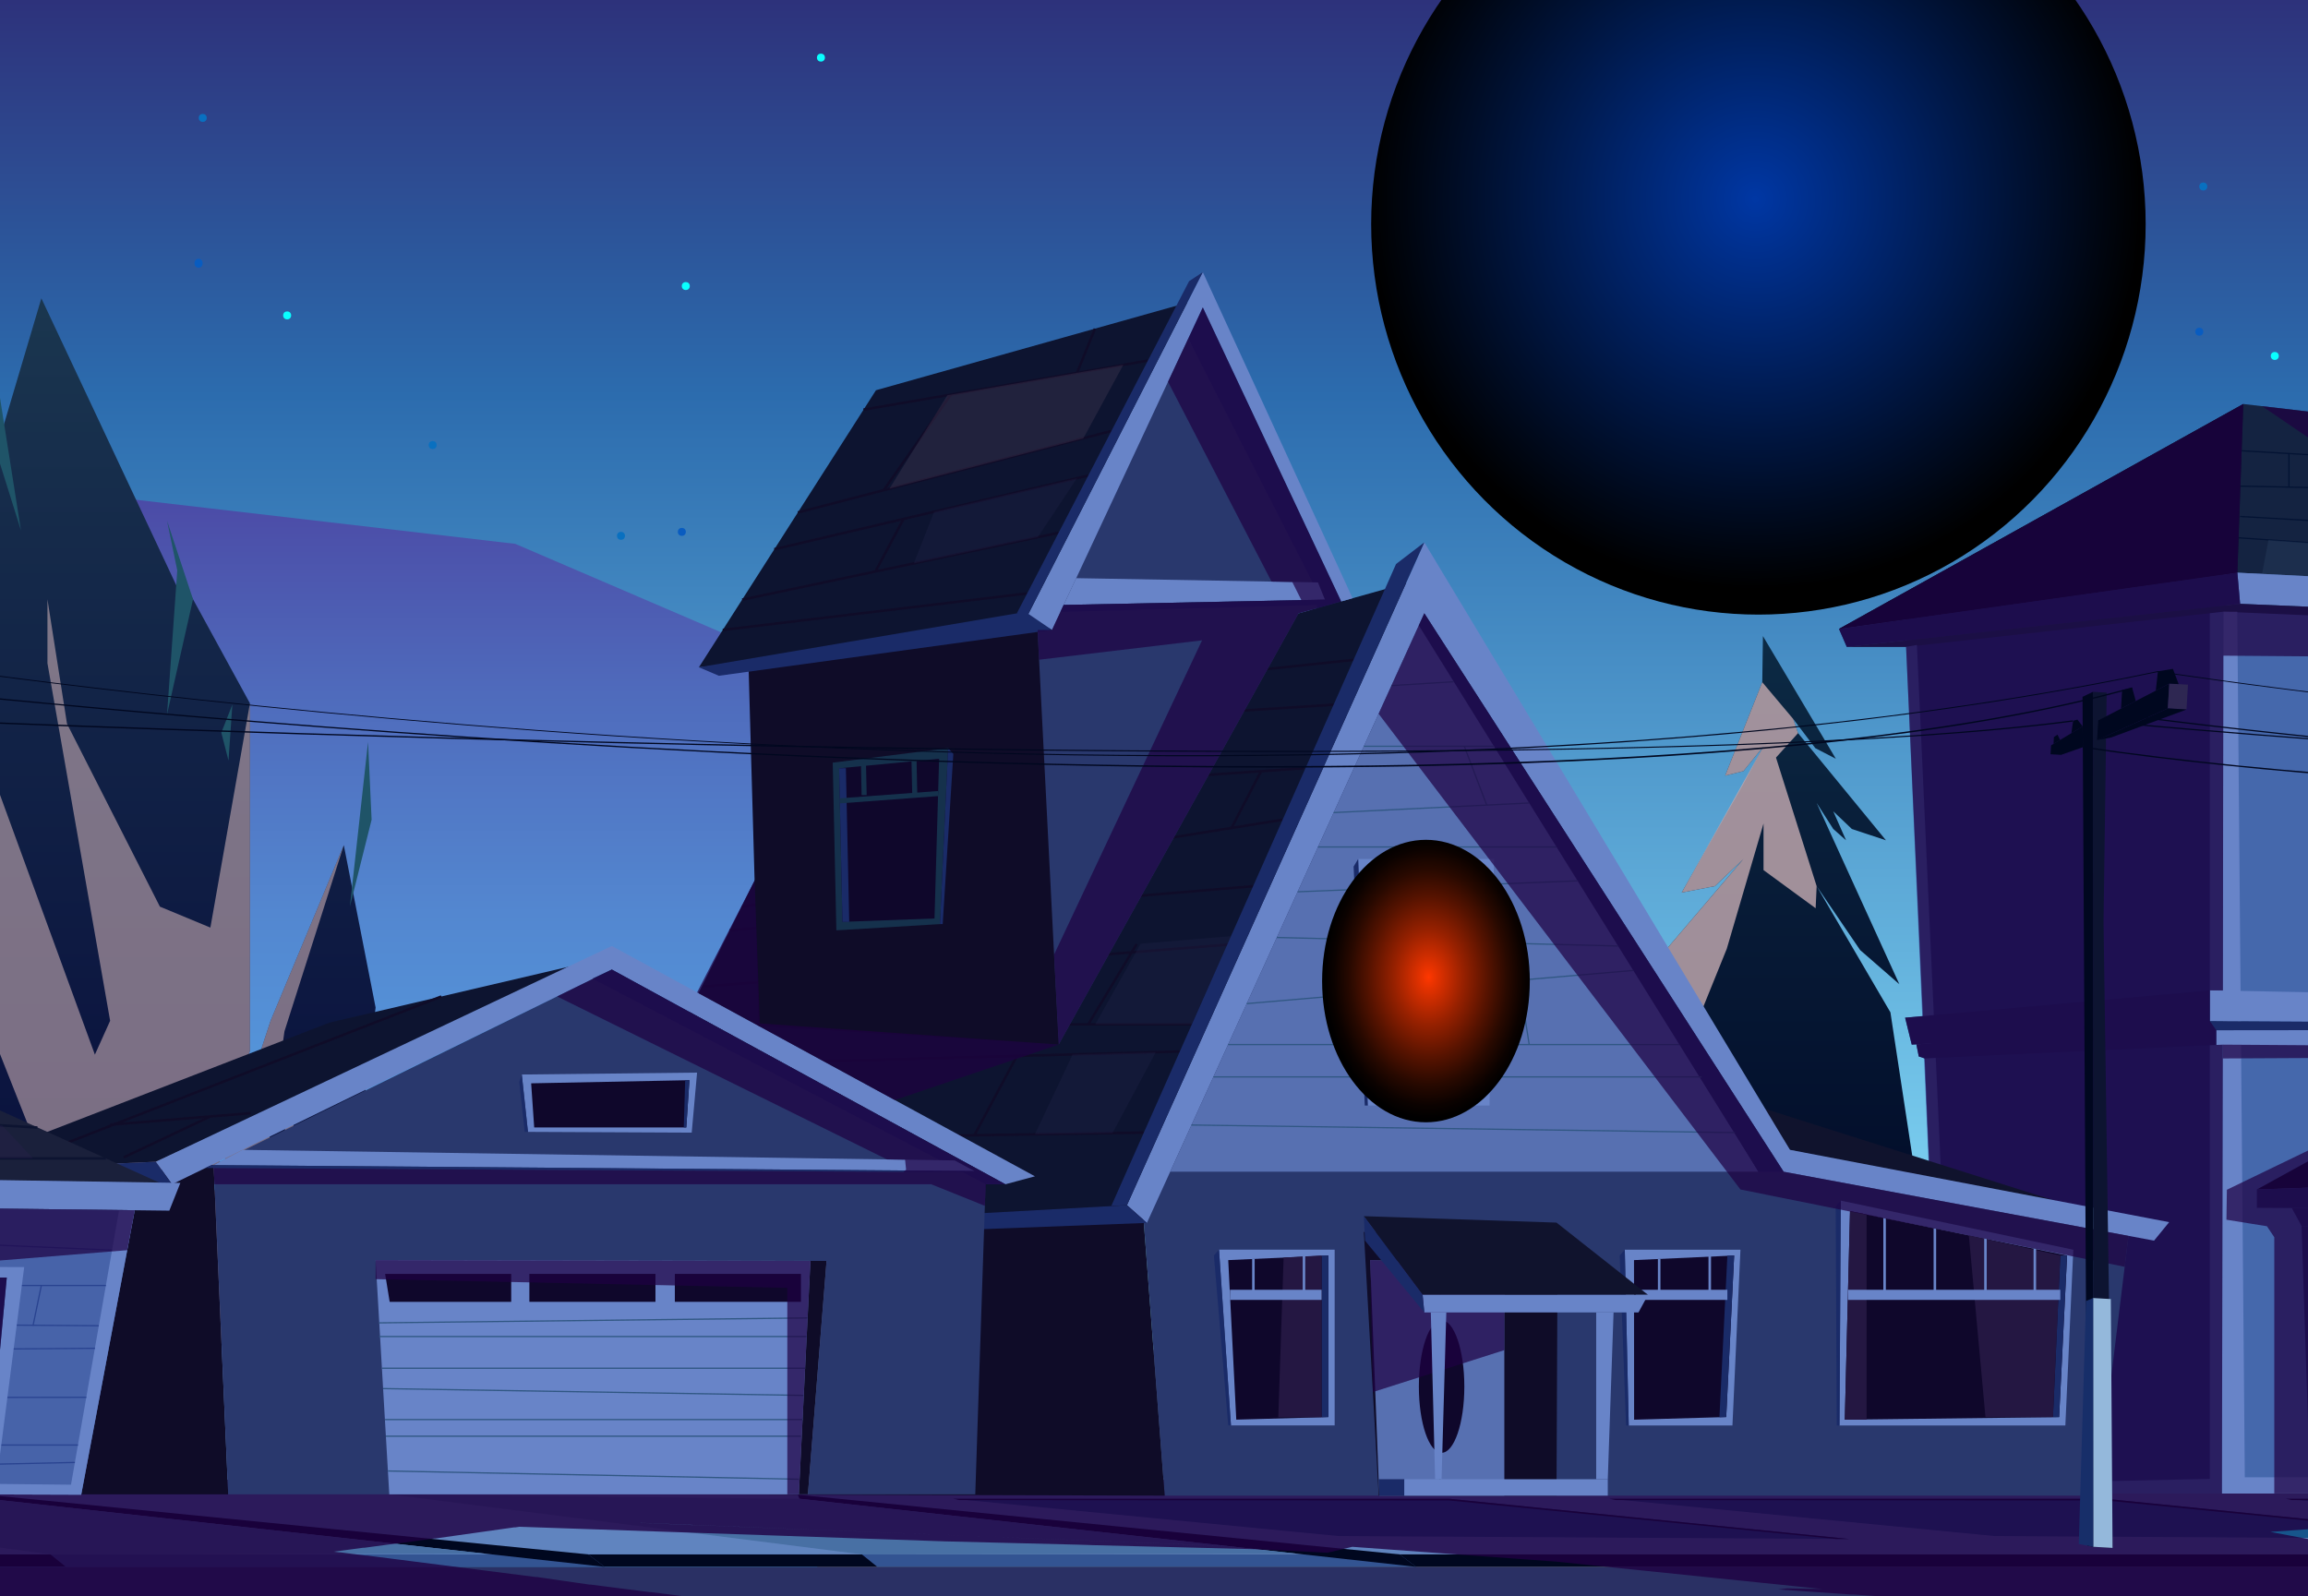 <svg xmlns="http://www.w3.org/2000/svg" xmlns:xlink="http://www.w3.org/1999/xlink" viewBox="0 0 455.82 315.25"><rect x="0" y="0" width="455.82" height="315.25" fill="#808080" stroke="none"/><defs><style>.cls-1{fill:none;}.cls-2{isolation:isolate;}.cls-3{clip-path:url(#clip-path);}.cls-4{fill:url(#Áåçûìÿííûé_ãðàäèåíò_266);}.cls-5,.cls-6{fill:#095cc0;}.cls-12,.cls-13,.cls-14,.cls-15,.cls-16,.cls-17,.cls-18,.cls-20,.cls-21,.cls-22,.cls-23,.cls-24,.cls-26,.cls-29,.cls-31,.cls-33,.cls-34,.cls-35,.cls-37,.cls-38,.cls-39,.cls-40,.cls-41,.cls-42,.cls-43,.cls-44,.cls-45,.cls-46,.cls-48,.cls-49,.cls-52,.cls-55,.cls-56,.cls-57,.cls-59,.cls-6,.cls-60,.cls-61,.cls-62,.cls-65,.cls-67,.cls-69,.cls-70,.cls-8{fill-rule:evenodd;}.cls-7,.cls-8{fill:#0970c0;}.cls-9{fill:#09ffff;}.cls-10{fill:#09b9ea;}.cls-11{fill:#92ffff;}.cls-12{fill:url(#Áåçûìÿííûé_ãðàäèåíò_5);}.cls-13{fill:url(#Áåçûìÿííûé_ãðàäèåíò_16);}.cls-14{fill:url(#Áåçûìÿííûé_ãðàäèåíò_10);}.cls-15,.cls-16{fill:#c7acb3;}.cls-15{opacity:0.6;}.cls-15,.cls-16,.cls-25,.cls-41,.cls-60{mix-blend-mode:multiply;}.cls-16,.cls-25{opacity:0.8;}.cls-17{fill:#1f5468;}.cls-18{fill:#6084bf;}.cls-19,.cls-22{fill:#00071f;}.cls-20{fill:#2a3064;}.cls-21{fill:#335492;}.cls-23{fill:#4870a4;}.cls-24{fill:#17558b;}.cls-26,.cls-41{fill:#1f0042;}.cls-27,.cls-28,.cls-32,.cls-42,.cls-59,.cls-65,.cls-66{mix-blend-mode:screen;}.cls-27{fill:url(#Áåçûìÿííûé_ãðàäèåíò_550);}.cls-28{fill:url(#Áåçûìÿííûé_ãðàäèåíò_558);}.cls-29{fill:#fff;}.cls-30,.cls-42,.cls-59,.cls-60,.cls-65{opacity:0.2;}.cls-31{fill:#635eb0;}.cls-32{fill:url(#Áåçûìÿííûé_ãðàäèåíò_275);}.cls-33{fill:#1e3777;}.cls-34{fill:#4568ac;}.cls-35{fill:#142341;}.cls-36{fill:#031333;}.cls-37{fill:#070b27;}.cls-38,.cls-53{fill:#6884c8;}.cls-39{fill:#1a2b68;}.cls-40,.cls-54{fill:#15314c;}.cls-41{opacity:0.7;}.cls-42{fill:#3e5c7f;}.cls-43,.cls-47{fill:#0f0c28;}.cls-44{fill:#10132d;}.cls-45{fill:#29386d;}.cls-46{fill:#0d1430;}.cls-48{fill:#5770b1;}.cls-49,.cls-50{fill:#0f072b;}.cls-51{fill:#305783;}.cls-52{fill:#241742;}.cls-55{fill:#fbd681;}.cls-56,.cls-58{fill:#ff6e5b;}.cls-57{fill:#d15c54;}.cls-59{fill:#2e2d5e;}.cls-60{fill:#735a77;}.cls-61{fill:#1a203b;}.cls-62{fill:#4763a9;}.cls-63{fill:#294390;}.cls-64,.cls-67{fill:#0d1431;}.cls-65{fill:#34225e;}.cls-66{fill:url(#Áåçûìÿííûé_ãðàäèåíò_23);}.cls-68{fill:#2e2752;}.cls-69{fill:#94b8db;}.cls-70{fill:#172e69;}</style><clipPath id="clip-path"><rect class="cls-1" x="-321.51" y="-58.9" width="1500" height="400"/></clipPath><linearGradient id="Áåçûìÿííûé_ãðàäèåíò_266" x1="428.49" y1="283.87" x2="428.49" y2="-58.9" gradientUnits="userSpaceOnUse"><stop offset="0" stop-color="#8de6ff"/><stop offset="0.14" stop-color="#7bcff0"/><stop offset="0.42" stop-color="#4c94c9"/><stop offset="0.6" stop-color="#2c6cae"/><stop offset="0.82" stop-color="#2d347d"/><stop offset="1" stop-color="#2e0452"/></linearGradient><linearGradient id="Áåçûìÿííûé_ãðàäèåíò_5" x1="52.29" y1="311.56" x2="52.29" y2="96.34" gradientUnits="userSpaceOnUse"><stop offset="0" stop-color="#57abe9"/><stop offset="0.2" stop-color="#57a7e6"/><stop offset="0.4" stop-color="#559bde"/><stop offset="0.61" stop-color="#5387d0"/><stop offset="0.81" stop-color="#4f6bbc"/><stop offset="1" stop-color="#4b49a5"/></linearGradient><linearGradient id="Áåçûìÿííûé_ãðàäèåíò_16" x1="346.49" y1="295.42" x2="346.49" y2="125.64" gradientUnits="userSpaceOnUse"><stop offset="0" stop-color="#000422"/><stop offset="0.32" stop-color="#020c29"/><stop offset="0.81" stop-color="#09203b"/><stop offset="0.99" stop-color="#0c2a44"/></linearGradient><linearGradient id="Áåçûìÿííûé_ãðàäèåíò_10" x1="32.49" y1="271.8" x2="32.49" y2="58.92" gradientUnits="userSpaceOnUse"><stop offset="0" stop-color="#090e3d"/><stop offset="0.31" stop-color="#0c1640"/><stop offset="0.78" stop-color="#152a4a"/><stop offset="0.99" stop-color="#1a364f"/></linearGradient><radialGradient id="Áåçûìÿííûé_ãðàäèåíò_550" cx="-1198.87" cy="172.08" r="27.39" gradientTransform="translate(3215.93 -357.25) scale(2.39 2.37)" gradientUnits="userSpaceOnUse"><stop offset="0" stop-color="#6a229d"/><stop offset="0.16" stop-color="#672199"/><stop offset="0.32" stop-color="#5f1e8c"/><stop offset="0.48" stop-color="#511a78"/><stop offset="0.64" stop-color="#3d145b"/><stop offset="0.81" stop-color="#240c36"/><stop offset="0.97" stop-color="#060209"/><stop offset="1"/></radialGradient><radialGradient id="Áåçûìÿííûé_ãðàäèåíò_558" cx="-1198.29" cy="171.03" r="23.37" gradientTransform="translate(3213.76 -357.51) scale(2.39 2.37)" gradientUnits="userSpaceOnUse"><stop offset="0" stop-color="#0037a4"/><stop offset="0.15" stop-color="#0036a0"/><stop offset="0.31" stop-color="#003294"/><stop offset="0.47" stop-color="#002b7f"/><stop offset="0.63" stop-color="#002163"/><stop offset="0.79" stop-color="#00153e"/><stop offset="0.95" stop-color="#000611"/><stop offset="1"/></radialGradient><radialGradient id="Áåçûìÿííûé_ãðàäèåíò_275" cx="-1204.52" cy="174.72" r="32.22" gradientTransform="translate(-67.44 -2839.46) rotate(-90) scale(2.39 2.37)" gradientUnits="userSpaceOnUse"><stop offset="0" stop-color="#0037a4"/><stop offset="1"/></radialGradient><radialGradient id="Áåçûìÿííûé_ãðàäèåíò_23" cx="-1266.56" cy="147.07" r="7.01" gradientTransform="translate(-148.77 -4847.9) rotate(-90) scale(3.98 2.93)" gradientUnits="userSpaceOnUse"><stop offset="0" stop-color="#ff3700"/><stop offset="0.06" stop-color="#ea3300"/><stop offset="0.33" stop-color="#982100"/><stop offset="0.57" stop-color="#571300"/><stop offset="0.76" stop-color="#280900"/><stop offset="0.91" stop-color="#0b0200"/><stop offset="1"/></radialGradient></defs><g class="cls-2"><g id="street"><g class="cls-3"><rect class="cls-4" x="-321.51" y="-58.9" width="1500" height="342.77"/><circle class="cls-5" cx="434.35" cy="65.52" r="0.79"/><path class="cls-6" d="M387.57,6.69a.79.79,0,1,1-.79-.79A.79.79,0,0,1,387.57,6.69Z"/><circle class="cls-7" cx="356.78" cy="57.03" r="0.79"/><path class="cls-8" d="M399.11,98.19a.79.79,0,1,1-.79-.79A.79.79,0,0,1,399.11,98.19Z"/><path class="cls-8" d="M409.41,1.16a.79.79,0,1,1-.79-.79A.79.79,0,0,1,409.41,1.16Z"/><circle class="cls-7" cx="311.15" cy="93.22" r="0.79"/><circle class="cls-7" cx="435.14" cy="36.84" r="0.79"/><circle class="cls-9" cx="374.26" cy="70.05" r="0.79"/><circle class="cls-9" cx="307.09" cy="39.97" r="0.79"/><circle class="cls-9" cx="449.26" cy="70.31" r="0.79"/><circle class="cls-10" cx="172.16" cy="138.05" r="0.79"/><circle class="cls-7" cx="122.64" cy="105.84" r="0.79"/><circle class="cls-7" cx="85.45" cy="87.91" r="0.79"/><path class="cls-6" d="M40,52a.79.79,0,1,1-1.57,0A.79.79,0,1,1,40,52Z"/><circle class="cls-5" cx="4.93" cy="170.55" r="0.79"/><circle class="cls-5" cx="134.66" cy="105.06" r="0.79"/><circle class="cls-7" cx="3.23" cy="84.64" r="0.79"/><circle class="cls-7" cx="9.2" cy="194.75" r="0.79"/><circle class="cls-7" cx="40.04" cy="23.29" r="0.79"/><circle class="cls-11" cx="99.77" cy="180.24" r="0.79"/><circle class="cls-9" cx="56.62" cy="182.82" r="0.79"/><circle class="cls-9" cx="162.13" cy="11.38" r="0.79"/><circle class="cls-9" cx="135.44" cy="56.5" r="0.79"/><circle class="cls-9" cx="56.71" cy="62.3" r="0.79"/><circle class="cls-9" cx="79.47" cy="193.97" r="0.79"/><path class="cls-12" d="M175.68,256.13l1.67-4.55-26-.5h0l21.71.41-21.37-9,.75-18.4v-.19h.27l.58-4,1.23-.75v-4.07l-1.72,0,2.89-71.19,17.29-.91h0l1.82-4.92-1.95-.09-71.09-30.55-94.64-11-79.84,44.43h0l1.54,3.55h11.7l3.2,72.93-3.38.3,1.31,5.34.91-.06.48,2.39,1,.35,3.77,86H161.2l5-52.86h1.41l1.81-2.23h0l.31-.38Zm-14.08,2.59H159l-2.11,47h-7.76L151,258.7h14Z"/><polygon class="cls-13" points="348.04 134.75 340.71 153.21 344.33 152.31 348.29 147.41 344.13 155.16 332.13 176.3 338.69 175.03 344.33 169.66 322.78 194.93 305.09 295.24 387.88 295.42 373.35 199.96 358.78 175.03 367.37 187.66 375.11 194.4 358.78 158.6 362.06 163.74 364.59 165.98 362.06 160.25 365.73 163.74 372.47 165.98 355.11 144.81 354.14 142 358.52 147.78 362.57 149.87 348.17 125.64 348.04 134.75"/><polygon class="cls-14" points="13.13 269.69 -7.47 215.51 -7.87 193.74 -9.19 174.56 -2.52 201.83 -9.19 160.9 -2.52 94.94 8.17 58.92 35.6 117.28 35.01 112.67 49.36 138.92 49.36 207.51 38.51 247.02 53.44 201.63 67.9 166.94 74.18 199.01 69.1 240.76 38.51 271.8 13.13 269.69"/><polygon class="cls-15" points="-2.52 94.94 -4.45 144.81 18.74 208.31 21.75 201.63 9.37 131.01 9.37 118.37 13.23 142.95 31.58 179.08 41.55 183.22 49.36 138.92 49.36 207.51 38.51 247.02 53.44 201.63 67.9 166.94 56.18 203.71 49.48 251.62 51.38 249.73 59.12 207.79 55.93 247.99 69.1 240.76 38.51 271.8 13.13 269.69 -7.47 215.51 -4.52 217.28 11.68 237.72 -2.52 201.83 -9.19 160.9 -2.52 94.94"/><polygon class="cls-16" points="348.29 147.41 332.13 176.3 338.69 175.03 344.33 169.66 322.78 194.93 311.56 260.27 341.03 187.41 348.29 162.66 348.29 171.87 358.58 179.4 358.78 175.03 350.75 149.64 355.11 144.81 354.14 142 348.04 134.75 340.71 153.21 344.33 152.31 348.29 147.41"/><polygon class="cls-17" points="32.99 141.1 35.01 112.67 32.99 102.86 38.12 118.37 32.99 141.1"/><polygon class="cls-17" points="4.14 104.77 -0.78 89.09 -0.78 73.65 4.14 104.77"/><polygon class="cls-17" points="45.13 150.24 43.71 144.71 45.89 139.18 45.13 150.24"/><polygon class="cls-17" points="69.1 179.08 73.39 161.91 72.69 146.54 69.1 179.08"/><polygon class="cls-18" points="-321.51 307.03 1178.78 307.03 1178.49 271.27 -321.51 263.96 -321.51 307.03"/><rect class="cls-19" x="-321.51" y="307.03" width="1500.29" height="2.46"/><polygon class="cls-20" points="1178.49 341.1 -321.51 341.1 -321.51 309.49 1178.78 309.49 1178.49 341.1"/><polygon class="cls-21" points="13.01 309.49 9.96 307.03 116.18 307.03 119.42 309.49 13.01 309.49"/><polygon class="cls-22" points="119.42 309.49 -2.37 296.04 -2.68 295.24 116.18 307.03 119.42 309.49"/><polygon class="cls-23" points="95.68 306.87 -2.37 296.04 -72.09 296.04 9.96 307.03 95.68 306.87"/><polygon class="cls-21" points="173.27 309.49 170.22 307.03 276.44 307.03 279.68 309.49 173.27 309.49"/><polygon class="cls-22" points="279.68 309.49 157.89 296.04 157.58 295.24 276.44 307.03 279.68 309.49"/><polygon class="cls-23" points="255.94 306.87 157.89 296.04 76.88 295.17 170.22 307.03 255.94 306.87"/><polygon class="cls-24" points="264.31 303.4 188.25 296.04 286.23 296.04 365.25 303.99 264.31 303.4"/><polygon class="cls-22" points="188.25 296.04 286.23 296.04 365.25 303.99 362.63 303.99 286.18 296.37 189.51 296.3 188.25 296.04"/><polygon class="cls-24" points="393.89 303.4 317.84 296.04 415.82 296.04 494.84 303.99 393.89 303.4"/><polygon class="cls-22" points="317.84 296.04 415.82 296.04 494.84 303.99 492.22 303.99 415.77 296.37 319.1 296.3 317.84 296.04"/><polygon class="cls-24" points="527.47 303.4 451.41 296.04 509.39 296.04 588.41 303.99 527.47 303.4"/><polygon class="cls-22" points="451.41 296.04 509.39 296.04 588.41 303.99 585.79 303.99 509.34 296.37 452.67 296.3 451.41 296.04"/><g class="cls-25"><path class="cls-26" d="M1304.53,301.68l11.22,1.71h0l.32,0H1316l14.67,2.24.32,0h-.08l14.67,2.24.33,0h-.08l37.18,5.66.32,0h-.08l9.77,1.49.33,0h-.08l16.52,2.5.34,0H1410l11.86,1.8c-43.31-.53-84.44-.73-127.41-.74l11.53,1.28h.12l2.66.11,7.39.72-21.69-.08-8.45-.38-4-.56.47-.05-9.3-1c-14.39,0-29,0-44.13.08L1113.31,307.8c-35.45-.18-58.9-.14-92.69.26l-62.15-5.31,9.14,5.58-7.75-.38L952,307.5h-.24L895.6,307l13.17,2.22.33,0H909l6,1,.34,0h-.13l14.38,2.42.34,0h-.13l3.8.63.35,0h-.13l3,.5-123.46,1.41-34.62-3,33.68,3.48L831,316l8.29.69h-1.83l-4.35.56.18,0h-.33l-7,.9.18,0h-.32l-2.89.37,30.63,3h.2l2.08.1,6.1.55-13.58.05-9.44-.46-3.17-.34.23-.08-19.29-2-2.9.37h-.14l-3,.38.17,0h-.32l-2,.25,29.9,5.83-17.63-.59h0l-14.32-.48-52.13-3.72-25.63.36h0l-3.17,0h0l-138.42-6.34h0l-3.1-.48,11.74,0-92.32-9.89-3.78,0-2.84-.36-2.84-.36h1l-2.65-.32.59,0-25.62-2.75-18.91,1.34,78.88,14.88L516,317l-8.71-.68L498.6,316l54.46,8.46-5.06-.25-8.87-.65-22.07-.68-.11,0-.31,0-58.93-1.78-7-.48h-.28l-.28,0-38.87-2.68H411l-.25,0L397.09,317h-.32l-.26,0-18.75-1.29h-.3l-.27,0-11.13-.76h-.23l-.3,0-14.34-1,1.76-.21,7,.13-52.66-5.42h0l-40.21-2.92-4.92,1.17L247.92,306l-32.55-.81.21,0-2.44-.08-26.63-.66-83.92-2.88-.8.12.34,0h-.6L86,303.88l.31,0h-.52l-6.62.9.33,0h-.56l-7,.94.33,0h-.58l-5.77.77,1.12.14.32,0h-.07l5,.63.32,0h-.07l33.23,4.23.33,0H106L116.47,313l.32,0h-.08l11.63,1.48.33,0h-.08l10.9,1.38c-16.76,0-32.76-.11-48.46-.18h0c-31.68-.13-62.15-.26-95.11-.24l26,2.31h.21l2.15.1,6.28.5-14.16,0-9.78-.43-3.26-.31.26-.07-22.17-2.12c-13.43,0-27.34.08-42,.17l-198.54-15.18h8l-83.74-8.32h51.23l108.94.18h88.39l1.5.14-1.54-.14H135.56l94.2,0H413.82l.59.06h183l.54,0H776.75L857,290.86l.19.5,10.2,1.1,2.3.24h336.43l85.18,8.94Zm-349.7,5.5h0l3.95.23Zm-238.59-5.26h0l86.86,12.37Zm-589.72-1.13h-.15l123.57,4.9h0l-11.65-.47h0l-101.31-4h-.36l-9.67-.4h-.43Zm-89-1.14,35.06,0h0Zm449.91,16h0l-3.4-.1h0Zm45.67,7.05h0l10.91.83Zm309.74-1.1h0l-24.32-2.47h0Z"/></g><ellipse class="cls-27" cx="345.68" cy="51.22" rx="65.57" ry="65.01" transform="translate(65.03 259.44) rotate(-45)"/><ellipse class="cls-28" cx="344.91" cy="48.47" rx="55.94" ry="55.46" transform="translate(66.75 258.08) rotate(-45)"/><path class="cls-29" d="M387.42,49a42.11,42.11,0,1,1-84.22,0,43,43,0,0,1,.24-4.57,42.11,42.11,0,0,1,84,4.57Z"/><g class="cls-30"><path class="cls-31" d="M334.67,77.47a10,10,0,0,0,1.79,3.06,5.56,5.56,0,0,0,3,1.58,4.4,4.4,0,0,0,1.83.46,9.56,9.56,0,0,1,2.07,0c1.33.3,2,1.48,3.54,1.56a9.17,9.17,0,0,0,3.57-.77c1.16-.35,2.51-.86,3.59-1.26s2.22-.76,3.44-1.15,2-1.29,3.61-.83c.1.6-.05,1.57.7,1.87.51.21,1.36-.33,1.91-.54,1.43-.55,2.72-.85,4.08-1.42a6.7,6.7,0,0,0,1.8-.75c.64-.48,1.33-.83,2-1.28,1.23-.82,2.44-1.72,3.67-2.55a19.44,19.44,0,0,0,7-10.09c.58-1.72.39-2.2-.76-3.61-2.06.86-2.88-.41-2.31-2.62a15.23,15.23,0,0,0,.28-6.52c-.07-.36-.35-.61-.41-1.12a8.86,8.86,0,0,0-.1-1.54,8.71,8.71,0,0,1-.39-2.55,12.48,12.48,0,0,0-.12-3.06,6.51,6.51,0,0,1-.41-1.53,7.75,7.75,0,0,0-.1-1.93c-.49-1.7-2.05-2.18-3.45-2.66-1-.34-1.44-.66-2.06,0s-.49,1.65-.49,2.55c0,1.71,1.08,3.21,2,4.59.42.62,1.16,1.22,1.05,2.06-.06.47-.63.54-.59,1s.65.73.95,1.13c2.44,3.18-2.15,6-4.33,7.66-1.25,1-3.12,1.46-3.6,3.05s.67,3.14,1.29,4.59,1.21,4.21.26,5.64a4.31,4.31,0,0,1-1.79,1.26,11.73,11.73,0,0,0-2,1.55,6.83,6.83,0,0,1-4.48,1.14,4.69,4.69,0,0,1-2.54-1A9,9,0,0,0,356,72a8.61,8.61,0,0,0-1.43-.11c-.72-.08-.86-.38-1.49-.54-1.08-.28-1.85.48-2.7.91a3.61,3.61,0,0,1-2.46.66c-.84-.21-1.82-.76-2.63-.93-1.95-.4-5.1-.54-6.66.78-.78.67-1.06,1.61-1.76,2.31S334.88,75.91,334.67,77.47Z"/><path class="cls-31" d="M373.44,33.09c-1.87,0-3.59-1.36-5.12-2.42a9.67,9.67,0,0,1-3.17-3.57c-.18-.41-.24-.74-.39-1.15,0-.09-.48-1.3-.48-1.33a3.78,3.78,0,0,1,1.12-2.11c1.52-1.57,3.85-.44,5.37.51a24.4,24.4,0,0,1,4.06,3.06,9.74,9.74,0,0,1,1.8,1.77,6.09,6.09,0,0,1,.38,3.2c0,1.73,2.23,3.71-.5,4.09-1.07.15-4.36-.75-4.6-2Z"/><path class="cls-31" d="M339.77,87.67c-.46.52-1,.16-1.54,0a4.18,4.18,0,0,0-1.52-.25,12.51,12.51,0,0,1-3.19-.26c-1-.25-2-.4-2.93-.64-.38-.09-.75-.31-1.14-.39s-.51,0-.75,0-.13-.16-.21-.18-.38,0-.58,0a23.64,23.64,0,0,1-2.73-.71,4.36,4.36,0,0,1-1.16-.37c-.39-.24-.93-.5-1.28-.76a35,35,0,0,1-4.14-3.14c-1.18-1.18-2.4-2.27-3.64-3.37-.28-.26-.52-.6-.82-.84a8.66,8.66,0,0,1-1-.7,14.61,14.61,0,0,1-1.65-2.11,35.28,35.28,0,0,1-3.1-4.23,24.08,24.08,0,0,0-1.18-2.25,12.42,12.42,0,0,1-.77-1.55c-.15-.38-.47-.83-.57-1.2-.16-.55-.16-1.07-.31-1.61-.06-.23-.22-.38-.27-.61s.08-.63,0-.92-.22-.37-.28-.61.09-.63,0-.92-.22-.37-.28-.61.1-.72,0-1.05-.22-.36-.27-.61a4,4,0,0,1,0-.91c0-.65-.23-1.16-.27-1.78a8.22,8.22,0,0,1,0-1.92c.06-.26.22-.38.28-.62s-.08-.67,0-1c.69-.18.47,1.28.47,1.63,0,.66.27,1,.25,1.66s.31.9.78,1.48a4.27,4.27,0,0,1,.76,1.06c.07.22.06.57.12.78a2.51,2.51,0,0,1,.13.76c0,.63-.05.94.44,1.34a3.83,3.83,0,0,0,1.33.72c.58.13,1.08.12,1.68.23.27,0,.36.22.61.28s.67-.13,1,0a2.3,2.3,0,0,1,.75,1,1.83,1.83,0,0,1-.19,1.47c-.09.17-.16.35-.26.51s-.35.37-.46.57c-.48.88.22,2.31.41,3.06.07.29.51,1.17.27,1.44s-1.69,0-2-.13c-.16.33.14.95.24,1.29a5.75,5.75,0,0,0,.54,1.36,5.61,5.61,0,0,0,2.08,1.88c.52.27.83.42.93-.28,0-.31,0-.49.11-.78s.32-.23.4-.49-.09-.63,0-.91.2-.34.25-.52c.14-.61-.1-1.29,0-1.9a2.55,2.55,0,0,1,2.18-2,17.75,17.75,0,0,0,3.17-1,5.05,5.05,0,0,1,3.58-.31,14.78,14.78,0,0,1,2.65,1.37,9.79,9.79,0,0,0,1.19.47,14.9,14.9,0,0,0,1.42.49,10.48,10.48,0,0,1,2.59.85,7.49,7.49,0,0,1,2.23,1.72,3.55,3.55,0,0,1,.62,2.92c-.28.64-1.24,1.2-1.71,1.74-.78.92-.57,1.53,0,2.48a5.63,5.63,0,0,1,.68,1.18,6.46,6.46,0,0,1,0,1.76,2.28,2.28,0,0,1-.45,1.22c-.24.38-.83.61-1,1s0,.52.13.78c0,.08.17.1.21.18s0,.35.11.52c.25.59.76.5,1.28.63a2.27,2.27,0,0,0,1.54-.12,2.78,2.78,0,0,1,.75-.26c.37-.06.55.14.83.2.62.13,1-.3,1.61-.33a1.47,1.47,0,0,1,1.2.58c.32.32.78.86.72,1.34S340.12,87.21,339.77,87.67Z"/><path class="cls-31" d="M334.93,68.54a4.39,4.39,0,0,1,.44-.21,6.47,6.47,0,0,0,1.34,1.23c.75.47,1.12.18,1.28-.62.09-.41-.13-.67-.2-1s0-.7-.37-.91-1.94-.15-1.73.71Z"/><path class="cls-31" d="M310.44,35.64a.41.41,0,0,1-.47.24,4.64,4.64,0,0,1,0-1.62c.05-.23.21-.35.24-.65s0-.47.05-.71.33-.82.4-1.14a5.39,5.39,0,0,1,.32-1.21c.18-.41.28-.95.47-1.42A6.83,6.83,0,0,1,312,28c.47-.77.86-1.52,1.33-2.3a15.49,15.49,0,0,1,3.08-3.82c.44-.37.94-.64,1.39-1,.16-.11.29-.29.44-.39s.39-.15.52-.24c.4-.29,1.55-1.46,2.07-1.18-.36.95-1,1.9-1.44,2.83s-1.51,1-2.29,1.78c-1.23,1.19.82,1.69,1.53,2.16s.7,1.11.7,1.86a5.8,5.8,0,0,0,.25,1.91,5.69,5.69,0,0,1,.27.89l0,.53a.36.36,0,0,0,.22.3,2.76,2.76,0,0,1-.39,1.78,4,4,0,0,1-.9,1.66c-.5.47-1.05.32-1.72.32a3.48,3.48,0,0,1-1-.19c-.25-.07-.62-.22-.82-.26s-.6,0-.91-.11-.33-.25-.76-.14-.86.61-1.32.72c-.64.14-1.37-.16-2,0C310.22,35.25,310.2,35.32,310.44,35.64Z"/></g><ellipse class="cls-32" cx="347.28" cy="44.27" rx="76.48" ry="77.13"/><polygon class="cls-33" points="376.25 117.92 383.76 295.01 438.82 295.01 441.85 110.14 376.25 117.92"/><polygon class="cls-34" points="584.79 295.01 592.07 115.68 439.18 110.46 438.82 295.01 584.79 295.01"/><polygon class="cls-35" points="363.19 124.23 443.04 79.8 537.67 90.82 608.89 121.42 441.87 113.12 363.19 124.23"/><polygon class="cls-36" points="598.85 117.23 442.1 106.35 442.12 106.1 598.86 116.98 598.85 117.23"/><polygon class="cls-36" points="582.64 110.27 442.4 102.14 442.42 101.89 582.65 110.02 582.64 110.27"/><polygon class="cls-36" points="554.94 98.37 442.11 96.14 442.11 95.89 554.95 98.12 554.94 98.37"/><polygon class="cls-36" points="547.92 95.35 442.7 89.16 442.72 88.91 547.94 95.1 547.92 95.35"/><rect class="cls-36" x="451.94" y="89.59" width="0.25" height="6.63"/><polygon class="cls-37" points="443.04 79.8 441.87 113.12 363.19 124.23 443.04 79.8"/><polygon class="cls-38" points="610.71 121.46 608.89 126.38 442.41 119.27 441.87 113.12 610.71 121.46"/><polygon class="cls-39" points="441.87 113.12 363.19 124.23 364.73 127.78 442.41 119.27 441.87 113.12"/><polygon class="cls-37" points="487.18 212.13 503.05 232.93 445.72 234.95 487.18 212.13"/><polygon class="cls-39" points="445.72 234.95 445.72 238.57 503.05 238.91 503.05 232.93 445.72 234.95"/><polygon class="cls-40" points="364.73 127.78 376.44 127.78 439.11 120.83 591.55 127.29 608.89 126.38 442.41 119.27 364.73 127.78"/><polygon class="cls-39" points="452.62 238.61 454.55 242.16 603.59 242.16 606.23 238.91 452.62 238.61"/><polygon class="cls-39" points="454.55 242.16 456.28 295.01 463.61 294.88 463.61 242.18 454.55 242.16"/><polygon class="cls-39" points="456.75 146 455.8 146.17 456.49 148.29 457.64 148.29 456.75 146"/><polygon class="cls-34" points="383.76 295.01 376.44 127.78 378.58 127.39 386.15 293.19 436.43 292.12 436.43 121.13 439.11 120.83 438.82 295.01 383.76 295.01"/><polygon class="cls-38" points="590.43 198.51 436.43 195.62 436.43 201.69 590.43 202.58 590.43 198.51"/><polygon class="cls-38" points="439.11 120.83 438.82 295.01 456.28 295.01 456.18 291.8 443.34 291.8 441.85 120.83 439.11 120.83"/><polygon class="cls-39" points="436.43 195.62 376.25 201.01 377.56 206.34 436.43 202.58 436.43 195.62"/><polygon class="cls-39" points="590.43 202.58 589.2 203.33 588.92 205.23 438.99 206.34 380.12 209.07 378.95 208.68 378.47 206.29 436.43 201.69 590.43 202.58"/><polygon class="cls-38" points="589.2 203.33 437.71 203.5 437.71 206.4 588.62 207.35 589.2 203.33"/><path class="cls-41" d="M562.1,242.18l-56.48-.53v-2.06l-2.57-.68v-6l-15.87-20.8L439.8,235l-.09,5.92,8,1.29,1.45,2.17V295h62.63l-.71-32.45-.05-2.28h0l-.4-18.11.4,18.11h0l.05,2.28,50.38-3.73Zm-53.36,18.44h0l.09,2.12,1.07,26.56-46.29,2.5V266.09l45.22-3.35-.09-2.12h0L508,242.18Z"/><polygon class="cls-41" points="486.81 107.5 446.75 80.23 476.83 83.73 494.16 57.28 504.31 54.15 486.81 94.86 488.01 95.65 486.81 107.5"/><polygon class="cls-41" points="442.41 119.27 441.87 113.12 443.04 79.8 363.19 124.23 364.73 127.78 376.44 127.78 379.76 200.7 376.25 201.01 377.56 206.34 378.47 206.29 378.95 208.68 380.12 209.07 383.76 295.01 438.82 295.01 438.99 206.34 437.71 206.4 437.71 203.5 436.43 201.69 436.43 195.62 439.01 195.62 439.1 129.51 591.43 130.72 591.55 127.29 608.89 126.38 442.41 119.27"/><polygon class="cls-41" points="588.35 207.35 588.31 208.3 438.99 209.07 438.99 206.34 588.35 207.35"/><polygon class="cls-42" points="446.75 113.36 448.02 106.64 481.17 108.94 482.99 115.15 446.75 113.36"/><polygon class="cls-39" points="266 121.15 259.51 121.71 234.68 66.85 237.55 60.71 266 121.15"/><polygon class="cls-43" points="-1.56 233.92 5.72 295.17 45.07 295.17 42.19 230.13 -1.56 233.92"/><polygon class="cls-44" points="346.49 218.37 420.64 241.86 353.51 227.12 346.49 218.37"/><polygon class="cls-45" points="224.49 223.06 230.02 295.42 414.08 295.42 420.64 241.86 353.51 227.12 281.3 114.2 224.49 223.06"/><polygon class="cls-43" points="123.42 228.48 135.49 295.17 230.02 295.42 224.49 223.06 123.42 228.48"/><polygon class="cls-46" points="222.57 238.05 281.3 114.2 162.21 147.5 114.07 244.02 222.57 238.05"/><rect class="cls-47" x="123.41" y="224.25" width="102.49" height="0.5" transform="translate(-3.48 2.75) rotate(-0.89)"/><rect class="cls-47" x="129.43" y="208.86" width="103.59" height="0.5" transform="translate(-5.62 5) rotate(-1.56)"/><rect class="cls-47" x="134.86" y="202.08" width="100.44" height="0.5"/><rect class="cls-47" x="139.04" y="189.01" width="104.25" height="0.5" transform="matrix(1, -0.08, 0.08, 1, -15.23, 16.73)"/><rect class="cls-47" x="143.94" y="179.15" width="103.78" height="0.5" transform="translate(-14.38 17.09) rotate(-4.82)"/><polygon class="cls-47" points="146.61 179.36 146.53 178.86 253.27 161.66 253.35 162.16 146.61 179.36"/><rect class="cls-47" x="158.06" y="154.92" width="99.59" height="0.5" transform="translate(-10.14 14.6) rotate(-3.93)"/><rect class="cls-47" x="176.63" y="141.75" width="86.85" height="0.5" transform="translate(-8.7 14.49) rotate(-3.7)"/><rect class="cls-47" x="183.69" y="134.5" width="83.87" height="0.5" transform="translate(-12.95 24.54) rotate(-6.05)"/><rect class="cls-47" x="210.46" y="194.15" width="18.52" height="0.5" transform="translate(-60.16 282.36) rotate(-58.95)"/><rect class="cls-47" x="187.76" y="216.16" width="17.75" height="0.5" transform="translate(-87.02 287.38) rotate(-61.79)"/><rect class="cls-47" x="239.64" y="157.78" width="12.87" height="0.5" transform="translate(-7.64 303.47) rotate(-62.53)"/><polygon class="cls-38" points="222.57 238.05 226.51 241.55 281.3 121.15 352.25 231.44 425.42 245.05 428.4 241.4 353.51 227.12 281.3 107.13 222.57 238.05"/><polygon class="cls-39" points="281.3 107.13 275.71 111.41 219.49 238.18 222.57 238.05 281.3 107.13"/><polygon class="cls-39" points="114.07 244.02 118.46 245.65 226.51 241.55 222.57 238.05 114.07 244.02"/><polygon class="cls-48" points="231.11 231.44 347.28 231.44 281.3 121.15 231.11 231.44"/><polygon class="cls-39" points="281.3 121.15 280.21 123.54 347.28 231.44 352.25 231.44 281.3 121.15"/><polygon class="cls-46" points="117.59 189.71 30.78 229.47 -10.63 231.31 65.06 201.99 117.59 189.71"/><polygon class="cls-38" points="120.83 186.85 30.78 229.47 33.98 233.92 120.83 191.51 198.55 233.92 204.4 232.35 120.83 186.85"/><polygon class="cls-39" points="-10.63 231.31 -5.03 233.92 33.98 233.92 30.78 229.47 -10.63 231.31"/><polygon class="cls-45" points="194.71 232.01 192.61 295.17 45.07 295.17 42.19 230.13 120.83 191.51 194.71 232.01"/><polygon class="cls-39" points="198.55 233.92 194.72 233.92 117 193.29 120.83 191.51 198.55 233.92"/><polygon class="cls-38" points="76.88 295.17 74.18 248.9 163.24 249.06 159.56 295.17 76.88 295.17"/><polygon class="cls-45" points="209.08 206.32 202.87 102.06 233.47 64.49 260.29 117.1 260.13 120.12 256.45 121.15 209.08 206.32"/><polygon class="cls-43" points="209.08 206.32 149.84 202.65 147.81 130.76 204.75 121.15 209.08 206.32"/><polygon class="cls-46" points="138.03 131.8 207.77 124.43 237.55 58.92 173 77.08 138.03 131.8"/><polygon class="cls-38" points="264.89 118.79 267.13 118.16 237.55 53.75 202.87 121.71 207.77 124.43 237.55 60.71 264.89 118.79"/><polygon class="cls-39" points="138.03 131.8 141.97 133.48 207.77 124.43 202.52 120.86 138.03 131.8"/><polygon class="cls-43" points="163.24 249.06 160.06 249.06 157.77 295.17 159.56 295.17 163.24 249.06"/><polygon class="cls-38" points="103.05 212.24 104.27 223.57 136.61 223.72 137.67 211.86 103.05 212.24"/><polygon class="cls-39" points="103.05 212.24 102.55 213.72 103.63 223.57 104.27 223.57 103.05 212.24"/><polygon class="cls-49" points="105.5 222.69 104.9 213.98 136.16 213.36 135.54 222.69 105.5 222.69"/><polygon class="cls-39" points="136.16 213.36 135.32 213.38 135.04 222.69 135.54 222.69 136.16 213.36"/><polygon class="cls-49" points="76.06 251.62 100.96 251.62 100.96 257.14 76.96 257.14 76.06 251.62"/><rect class="cls-50" x="104.55" y="251.62" width="24.9" height="5.52"/><rect class="cls-50" x="133.28" y="251.62" width="24.9" height="5.52"/><rect class="cls-51" x="74.9" y="260.67" width="84.61" height="0.25" transform="translate(-3.02 1.38) rotate(-0.66)"/><rect class="cls-51" x="74.9" y="263.87" width="84.42" height="0.25"/><rect class="cls-51" x="75.43" y="270.13" width="83.58" height="0.25"/><rect class="cls-51" x="117.08" y="233.41" width="0.25" height="83.09" transform="translate(-159.62 387.68) rotate(-89.07)"/><rect class="cls-51" x="76.02" y="280.27" width="82.49" height="0.25"/><rect class="cls-51" x="76.21" y="283.56" width="81.97" height="0.25"/><rect class="cls-51" x="117.07" y="250.78" width="0.25" height="81.18" transform="translate(-176.46 402.69) rotate(-88.85)"/><polygon class="cls-41" points="157.77 295.17 160.06 249.06 74.18 248.9 74.18 252.66 155.49 254.38 155.49 295.17 157.77 295.17"/><polygon class="cls-51" points="342.66 223.84 235.31 222.34 235.31 222.09 342.66 223.59 342.66 223.84"/><rect class="cls-51" x="239.63" y="212.59" width="96.45" height="0.25"/><rect class="cls-51" x="242.54" y="206.2" width="89.13" height="0.25"/><rect class="cls-51" x="246.11" y="194.81" width="76.6" height="0.25" transform="translate(-15.65 25.08) rotate(-4.91)"/><polygon class="cls-51" points="319.56 186.98 252.16 185.3 252.17 185.05 319.57 186.73 319.56 186.98"/><rect class="cls-51" x="256.28" y="174.91" width="55.3" height="0.25" transform="translate(-6.64 11.26) rotate(-2.24)"/><rect class="cls-51" x="260.29" y="167.17" width="47.11" height="0.25"/><polygon class="cls-51" points="263.4 160.63 263.38 160.38 302 158.48 302.02 158.73 263.4 160.63"/><rect class="cls-51" x="269.35" y="147.28" width="25.7" height="0.25"/><rect class="cls-51" x="274.8" y="134.89" width="12.32" height="0.25" transform="translate(-7.89 17.83) rotate(-3.58)"/><polygon class="cls-51" points="301.89 206.34 299.9 193.62 300.15 193.58 302.13 206.3 301.89 206.34"/><rect class="cls-51" x="277.24" y="167.31" width="0.25" height="7.72"/><polygon class="cls-51" points="293.5 159.06 289.08 147.45 289.31 147.36 293.74 158.97 293.5 159.06"/><polygon class="cls-38" points="243.11 281.55 240.75 246.84 263.59 246.84 263.59 281.55 243.11 281.55"/><polygon class="cls-49" points="244.16 280.41 242.57 248.9 262.35 247.99 262.35 279.9 244.16 280.41"/><polygon class="cls-39" points="262.35 247.99 261.01 247.99 261.01 279.94 262.35 279.9 262.35 247.99"/><polygon class="cls-52" points="253.51 248.4 252.46 279.94 261.01 279.94 261.01 247.99 253.51 248.4"/><polygon class="cls-39" points="240.75 246.84 239.74 247.99 242.57 281.55 243.11 281.55 240.75 246.84"/><rect class="cls-53" x="242.92" y="254.76" width="18.09" height="2"/><rect class="cls-53" x="247.29" y="248.67" width="0.5" height="7.09"/><rect class="cls-53" x="257.28" y="247.99" width="0.5" height="7.77"/><polygon class="cls-40" points="185.64 182.53 187.25 147.78 164.46 150.64 165.18 183.76 185.64 182.53"/><polygon class="cls-49" points="184.56 181.42 185.47 149.87 165.72 151.75 166.38 182.09 184.56 181.42"/><polygon class="cls-39" points="165.72 151.75 167.06 151.73 167.72 182.1 166.38 182.09 165.72 151.75"/><polygon class="cls-39" points="187.25 147.78 188.28 148.9 186.18 182.52 185.64 182.53 187.25 147.78"/><rect class="cls-54" x="165.84" y="156.96" width="19.46" height="1" transform="translate(-11.19 13.45) rotate(-4.25)"/><rect class="cls-54" x="180.07" y="149.75" width="1" height="7.09" transform="translate(-3.29 3.97) rotate(-1.25)"/><rect class="cls-54" x="170.09" y="151" width="1" height="6.06" transform="translate(-3.31 3.75) rotate(-1.25)"/><polygon class="cls-38" points="321.67 281.56 320.89 246.85 343.73 246.85 342.15 281.56 321.67 281.56"/><polygon class="cls-49" points="322.73 280.42 322.71 248.9 342.49 247.99 340.92 279.9 322.73 280.42"/><polygon class="cls-39" points="342.49 247.99 341.15 247.99 339.58 279.94 340.92 279.9 342.49 247.99"/><polygon class="cls-39" points="320.89 246.85 319.88 247.99 321.14 281.56 321.67 281.56 320.89 246.85"/><rect class="cls-53" x="323.06" y="254.76" width="18.09" height="2"/><rect class="cls-53" x="327.43" y="248.67" width="0.5" height="7.09"/><rect class="cls-53" x="337.42" y="247.99" width="0.5" height="7.77"/><polygon class="cls-38" points="363.29 281.56 363.55 237.15 409.47 246.85 407.9 281.56 363.29 281.56"/><polygon class="cls-49" points="364.34 280.42 365.37 239.21 408.24 247.99 406.67 279.91 364.34 280.42"/><polygon class="cls-39" points="408.24 247.99 406.9 247.99 405.45 279.91 406.67 279.91 408.24 247.99"/><polygon class="cls-52" points="388.84 244.02 392.12 279.91 405.45 279.91 406.9 247.99 388.84 244.02"/><polygon class="cls-39" points="363.55 237.15 362.54 238.3 362.75 281.56 363.29 281.56 363.55 237.15"/><rect class="cls-53" x="381.88" y="242.64" width="0.5" height="13.12"/><rect class="cls-53" x="371.95" y="240.22" width="0.5" height="15.54"/><rect class="cls-53" x="391.87" y="244.69" width="0.5" height="11.07"/><rect class="cls-53" x="401.62" y="246.69" width="0.5" height="9.07"/><polygon class="cls-52" points="368.64 239.88 368.64 280.42 364.34 280.42 365.37 239.21 368.64 239.88"/><rect class="cls-53" x="364.96" y="254.76" width="41.94" height="2"/><polygon class="cls-43" points="269.35 243.34 272.29 295.42 307.4 295.42 307.63 243.97 269.35 243.34"/><polygon class="cls-48" points="297.1 295.42 297.1 249.64 270.6 248.9 272.4 295.42 297.1 295.42"/><rect class="cls-51" x="284.28" y="249.28" width="0.25" height="45.88"/><ellipse class="cls-50" cx="284.71" cy="273.88" rx="4.49" ry="13.08"/><polygon class="cls-41" points="297.1 266.68 271.14 274.96 270.6 248.9 297.1 249.64 297.1 266.68"/><polygon class="cls-44" points="269.35 240.22 280.96 255.76 325.48 255.76 307.4 241.49 269.35 240.22"/><polygon class="cls-38" points="325.48 255.76 323.59 259.24 281.3 259.24 280.96 255.76 325.48 255.76"/><polygon class="cls-39" points="269.35 240.22 269.58 245.05 281.3 259.24 280.96 255.76 269.35 240.22"/><polygon class="cls-39" points="272.27 292.18 277.36 292.18 277.36 295.42 272.4 295.42 272.27 292.18"/><rect class="cls-53" x="277.36" y="292.18" width="40.17" height="3.24"/><polygon class="cls-38" points="315.24 259.24 315.24 292.18 317.53 292.18 318.67 259.24 315.24 259.24"/><polygon class="cls-38" points="282.58 259.24 283.43 292.18 284.7 292.18 285.64 259.24 282.58 259.24"/><polygon class="cls-38" points="270.14 218.37 268.24 169.66 295.05 169.66 294.17 218.37 270.14 218.37"/><polygon class="cls-39" points="268.24 169.66 267.33 171.17 269.54 218.37 270.14 218.37 268.24 169.66"/><polygon class="cls-55" points="271.28 216.38 292.89 216.38 293.74 171.17 270.14 171.17 271.28 216.38"/><polygon class="cls-56" points="293.74 171.17 292.67 171.17 292.02 216.38 292.89 216.38 293.74 171.17"/><polygon class="cls-57" points="277.36 171.17 275.33 216.38 271.28 216.38 270.14 171.17 277.36 171.17"/><rect class="cls-58" x="282.89" y="171.17" width="0.5" height="45.21"/><rect class="cls-58" x="283.21" y="191.26" width="9.17" height="0.5"/><polygon class="cls-38" points="260.29 115.04 212.54 114.2 210.07 119.49 261.67 118.44 260.29 115.04"/><polygon class="cls-39" points="261.67 118.44 260.29 119.49 209.43 120.86 210.07 119.49 261.67 118.44"/><polygon class="cls-38" points="42.19 230.13 192.44 231.31 188.54 229.21 47.93 227.12 42.19 230.13"/><polygon class="cls-39" points="192.44 231.31 190.15 231.53 40.58 230.7 41.76 230.13 192.44 231.31"/><rect class="cls-47" x="145.88" y="111.58" width="63.89" height="0.5" transform="translate(-19.29 39.22) rotate(-11.94)"/><rect class="cls-47" x="152.07" y="100.97" width="63.71" height="0.5" transform="translate(-18.27 44.73) rotate(-13.22)"/><rect class="cls-47" x="156.55" y="92.93" width="63.97" height="0.5" transform="translate(-17.39 50.46) rotate(-14.58)"/><rect class="cls-47" x="170.11" y="75.83" width="57.02" height="0.5" transform="translate(-10.04 34.87) rotate(-9.79)"/><rect class="cls-47" x="209.75" y="69.03" width="9.43" height="0.5" transform="translate(69.42 241.78) rotate(-67.84)"/><rect class="cls-47" x="169.65" y="87.14" width="23.04" height="0.5" transform="translate(5.56 185.47) rotate(-54.94)"/><polygon class="cls-47" points="173.12 112.99 172.68 112.75 178.22 102.39 178.66 102.63 173.12 112.99"/><rect class="cls-47" x="142.53" y="120.57" width="60.56" height="0.5" transform="translate(-13.18 21.47) rotate(-6.85)"/><polygon class="cls-39" points="237.55 53.75 234.84 55.54 200.82 121.15 202.87 121.71 237.55 53.75"/><polygon class="cls-59" points="204.4 224.05 211.85 208.28 228.25 207.84 219.71 223.81 204.4 224.05"/><polygon class="cls-59" points="243.11 184.92 225.28 186.41 216.32 202.33 235.31 202.33 243.11 184.92"/><polygon class="cls-59" points="180.49 111.27 184.49 101.09 212.69 94.46 204.96 106.09 180.49 111.27"/><polygon class="cls-60" points="187.11 78.07 175.67 96.52 213.95 86.59 221.85 72.06 187.11 78.07"/><polygon class="cls-41" points="420.37 244.11 419.62 250.22 343.73 234.95 272.27 140.99 281.3 121.15 352.25 231.44 420.37 244.11"/><polygon class="cls-41" points="264.89 118.79 237.55 60.71 230.68 75.41 251.12 114.88 255.22 114.96 257.01 118.53 210.07 119.49 209.43 120.86 207.77 124.43 204.92 124.43 205.22 130.31 237.4 126.48 208.18 188.54 209.08 206.32 256.45 121.15 260.13 120.12 260.13 120.12 264.89 118.79"/><polygon class="cls-41" points="194.72 233.92 194.5 238.18 183.92 233.92 42.35 233.92 42.19 230.71 178.44 231.47 178.95 231.04 178.75 229.07 175.17 229.01 110.02 196.82 120.83 191.51 198.55 233.92 194.72 233.92"/><polygon class="cls-41" points="209.08 206.32 176.72 217.28 149.84 202.65 137.67 196.02 149.03 173.93 150.06 202.15 209.08 206.32"/><polygon class="cls-47" points="24.54 228.83 24.33 228.38 41.44 220.29 41.66 220.74 24.54 228.83"/><rect class="cls-47" x="-3.01" y="213.58" width="93.36" height="0.5" transform="translate(-74.84 30.57) rotate(-21.35)"/><rect class="cls-47" x="21.71" y="220.76" width="27.82" height="0.5" transform="translate(-18.02 3.67) rotate(-4.71)"/><polygon class="cls-61" points="-102.25 173 31.58 233.65 -80.78 231.84 -102.25 173"/><polygon class="cls-38" points="35.62 233.65 33.44 239.13 -83.35 237.72 -83.69 231.8 35.62 233.65"/><polygon class="cls-62" points="26.61 239.05 16.04 295.24 -86.76 294.89 -82.95 237.72 26.61 239.05"/><polygon class="cls-38" points="26.61 239.05 16.04 295.24 -86.76 294.89 -86.56 292.21 14.02 293.26 23.5 239.13 26.61 239.05"/><polygon class="cls-63" points="22.13 247.06 -82.95 242.43 -82.94 242.18 22.14 246.81 22.13 247.06"/><rect class="cls-63" x="-83.69" y="253.79" width="104.6" height="0.25"/><rect class="cls-63" x="-32.52" y="209.57" width="0.25" height="103.83" transform="translate(-293.64 227.17) rotate(-89.58)"/><rect class="cls-63" x="-84.69" y="266.61" width="103.43" height="0.25" transform="translate(-2.13 -0.26) rotate(-0.46)"/><polygon class="cls-63" points="-85.4 276.24 -85.4 275.99 17.05 275.87 17.05 276.12 -85.4 276.24"/><rect class="cls-63" x="-85.91" y="285.3" width="101.31" height="0.25"/><polygon class="cls-63" points="-86.76 291.21 -86.77 290.96 14.79 288.74 14.79 288.99 -86.76 291.21"/><rect class="cls-63" x="3.28" y="257.77" width="8.13" height="0.25" transform="translate(-246.68 212.76) rotate(-78.3)"/><rect class="cls-64" x="-81.89" y="228.56" width="102.8" height="0.5"/><rect class="cls-64" x="-39.51" y="173.18" width="0.5" height="93.47" transform="translate(-256.46 167.71) rotate(-86.6)"/><polygon class="cls-41" points="25.12 246.94 -84.31 255.8 -82.95 237.72 26.61 239.05 25.12 246.94"/><polygon class="cls-65" points="-11.72 228.81 -17.42 221.21 0.4 222.27 6.51 228.81 -11.72 228.81"/><polygon class="cls-38" points="-74.88 294.94 -72.98 250.03 4.78 250.28 -1.01 295.17 -74.88 294.94"/><polygon class="cls-38" points="-2.68 295.24 1.34 252.34 -71.2 252.34 -72.96 294.81 -2.68 295.24"/><rect class="cls-51" x="-71.42" y="257.6" width="72.26" height="0.25"/><polygon class="cls-51" points="-71.65 263.27 -71.65 263.02 0.38 262.56 0.38 262.81 -71.65 263.27"/><polygon class="cls-39" points="1.34 252.34 0 252.34 -3.98 295.24 -2.68 295.24 1.34 252.34"/><polygon class="cls-41" points="-2.68 295.24 1.34 252.34 -71.2 252.34 -71.2 254.31 -3.1 254.93 -5.11 295.24 -2.68 295.24"/><ellipse class="cls-66" cx="281.62" cy="193.78" rx="20.51" ry="27.9"/><polygon class="cls-67" points="413.4 305.52 413.35 136.65 416.06 136.81 415.44 182.12 417.22 305.75 413.4 305.52"/><polygon class="cls-22" points="413.4 305.52 412.24 305.3 411.29 137.64 413.35 136.65 413.4 305.52"/><polygon class="cls-22" points="414.39 142.3 414.16 146.19 428.15 139.92 428.44 135.03 414.39 142.3"/><rect class="cls-68" x="427.69" y="135.73" width="4.9" height="3.7" transform="translate(267.79 559) rotate(-86.67)"/><polygon class="cls-22" points="431.85 140.14 416.89 145.69 414.16 146.19 428.15 139.92 431.85 140.14"/><polygon class="cls-22" points="411.32 143.48 405.08 147.22 404.97 148.98 407.06 149.1 411.35 147.59 411.32 143.48"/><polygon class="cls-22" points="418.9 139.96 419.11 136.29 421.1 135.89 421.81 138.46 418.9 139.96"/><polygon class="cls-22" points="425.76 136.41 426.18 132.6 429.14 132.11 430.28 135.13 428.44 135.03 425.76 136.41"/><polygon class="cls-22" points="411.32 143.48 410.28 142.13 409.44 142.37 409.08 144.82 411.32 143.48"/><polygon class="cls-22" points="406.86 146.16 406.35 145.11 405.64 145.58 405.56 146.93 406.86 146.16"/><polygon class="cls-69" points="413.38 256.39 416.88 256.59 417.22 305.75 413.4 305.52 413.38 256.39"/><polygon class="cls-70" points="411.97 256.98 413.38 256.39 413.4 305.52 410.55 304.98 411.97 256.98"/><path class="cls-19" d="M671.6,150.79c-29.36,0-60.16-.93-92.08-2.76-86.22-5-151.8-15.06-153.34-15.3-41.23,8.7-90.12,14.06-145.3,15.91-44.16,1.48-92.42.74-143.46-2.21-86.16-5-151.44-14.66-153.17-14.92-.85.29-19.67,6.45-65.63,10.3-27.5,2.31-59.19,3.35-94.2,3.07-43.77-.32-92.87-2.69-145.94-7l0-.25c120.16,9.83,196.88,7.58,240.08,4,46.81-3.91,65.44-10.24,65.62-10.3h.06c.65.1,66.3,9.91,153.18,14.93,80.18,4.63,195.36,6,288.71-13.7h.05c.65.1,66.53,10.3,153.34,15.3,80.11,4.61,195,5.61,287.07-15.8h0c.5,0,50.11,1.59,113.05,1.07,58.09-.48,139.73-2.89,198.78-11.66l0,.25c-59.07,8.77-140.72,11.18-198.82,11.66-62.54.51-111.91-1-113-1.07C826,141.69,777.49,147.6,722.58,149.8Q697.94,150.79,671.6,150.79Z"/><path class="cls-19" d="M250.56,151.62c-28.44,0-59.37-.73-92.48-2.19-92-4.05-169.9-12.44-170.68-12.52l0-.25c.77.09,78.7,8.47,170.66,12.52,84.87,3.74,199.39,4.45,263-13.41l.07.24c-28.09,7.9-68.38,12.85-119.73,14.74C285.5,151.33,268.52,151.62,250.56,151.62Z"/><path class="cls-19" d="M254.08,148.53c-33.81,0-68-.44-98.7-1-93.13-1.8-174.48-5.33-175.29-5.37v-.25c.81,0,82.16,3.57,175.29,5.37,86,1.67,199.79,2.15,254-5l0,.25C374.56,147.09,315,148.53,254.08,148.53Z"/><path class="cls-19" d="M622.1,154.17q-13.83,0-27.64-.23a1589.8,1589.8,0,0,1-170.62-12l0-.25c125.7,15.79,237.2,13.34,308.6,8.49,77.36-5.25,125.61-14.35,126.09-14.44l0,.25c-.48.09-48.75,9.19-126.12,14.44C696.12,152.93,659.1,154.17,622.1,154.17Z"/><path class="cls-19" d="M659.26,153.84c-29.65,0-60.62-.58-92.55-1.72-83.14-3-144.81-8.88-145.42-8.94l0-.25c.61.06,62.28,6,145.41,8.94,76.72,2.75,187.95,3.51,282.09-8.52l0,.25c-41.58,5.31-89.93,8.59-143.71,9.75Q682.81,153.85,659.26,153.84Z"/><path class="cls-19" d="M583.62,157.33q-20.83,0-40.21-.37c-52.81-1-97.25-4.13-132.08-9.25l0-.25c78.86,11.6,192.38,10.59,273.73,7.71,88.15-3.13,158.54-9.08,159.24-9.14l0,.25c-.71.06-71.11,6-159.26,9.14C649.16,156.69,615.17,157.33,583.62,157.33Z"/></g></g></g></svg>